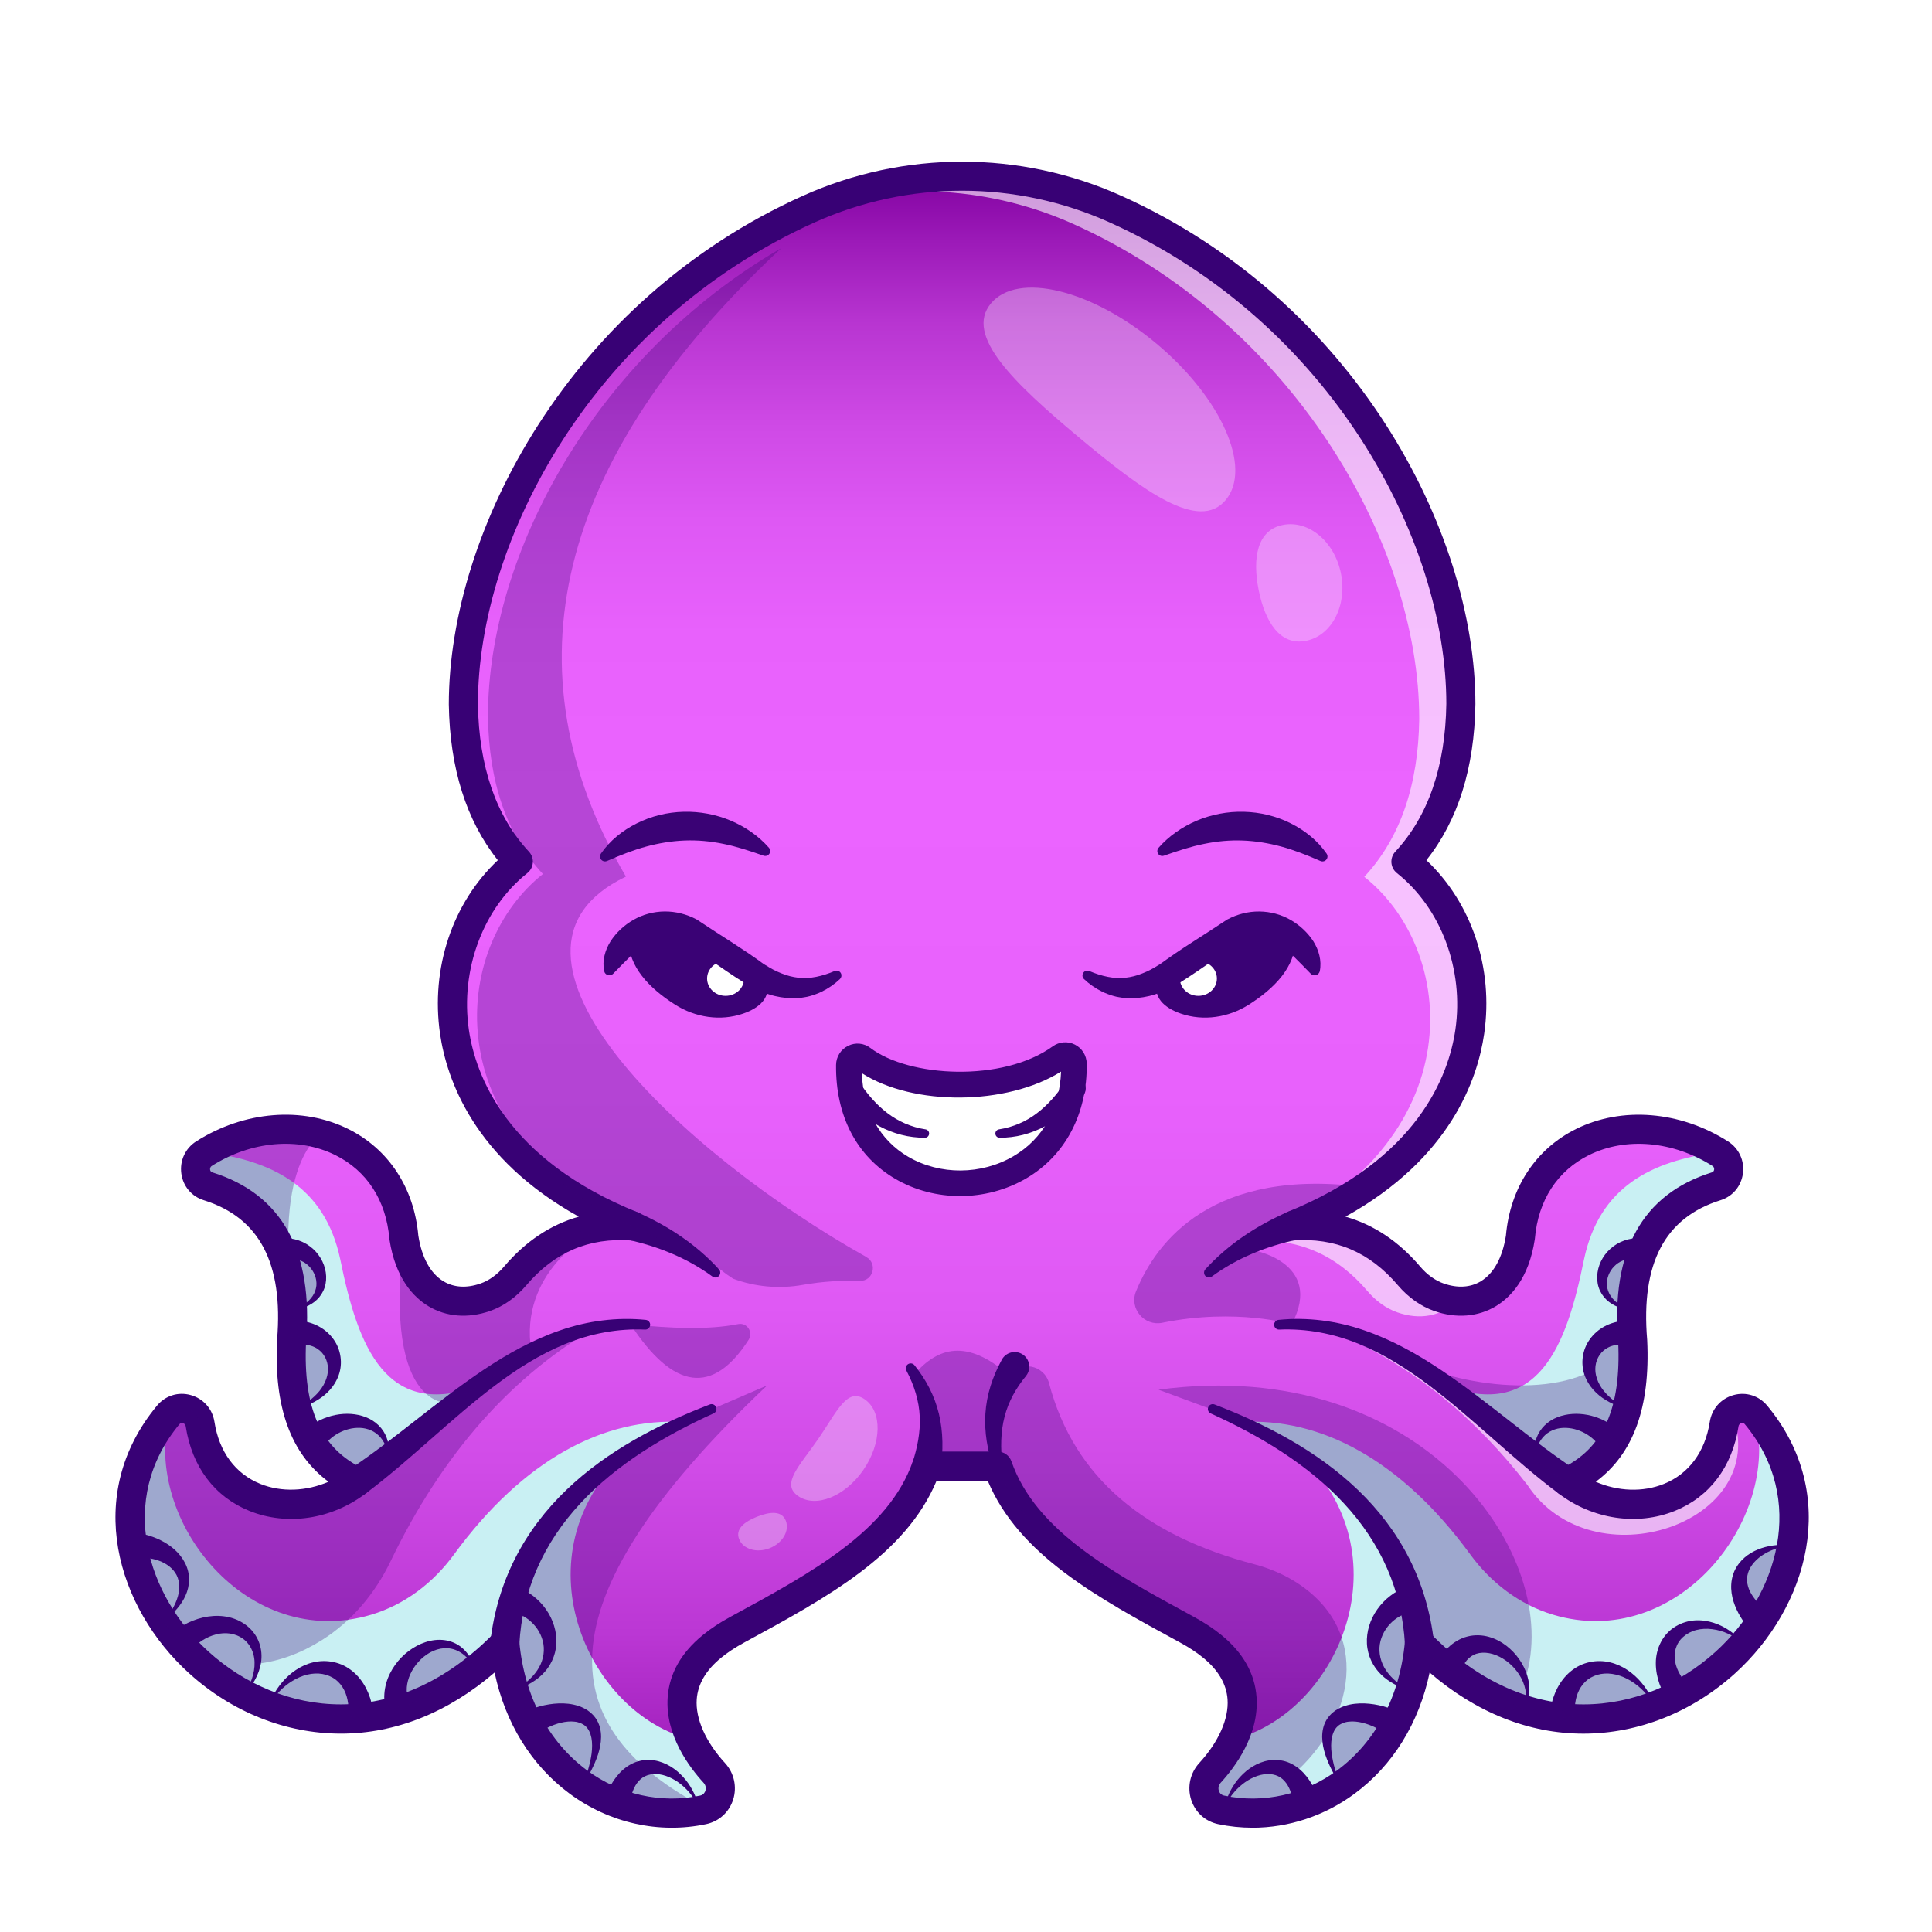 <svg width="251" height="251" viewBox="0 0 251 251" fill="none" xmlns="http://www.w3.org/2000/svg">
<g filter="url(#filter0_d_425_41700)">
<path d="M184.505 209.545C184.443 209.477 184.409 209.443 184.409 209.443C183.543 218.977 178.511 225.934 171.994 229.299C168.115 231.302 163.707 232.029 159.34 231.26C159.108 231.221 158.877 231.18 158.648 231.13C156.47 230.672 155.685 227.978 157.195 226.338C158.37 225.059 159.446 223.574 160.211 221.98C162.059 218.148 162.126 213.684 157.541 209.928C156.509 209.081 155.383 208.36 154.211 207.724C143.065 201.674 132.984 196.131 129.62 186.48H120.384C117.021 196.131 106.94 201.676 95.793 207.724C94.621 208.36 93.498 209.084 92.464 209.928C85.978 215.247 88.798 221.972 92.807 226.34C94.317 227.981 93.532 230.674 91.354 231.133C79.451 233.657 67.002 224.965 65.593 209.446C49.97 225.449 31.236 219.847 22.239 208.079C15.988 199.913 14.431 188.772 21.857 179.828C23.162 178.255 25.681 179 25.998 181.023C27.615 191.427 38.32 193.872 45.593 189.075C45.861 188.897 46.126 188.713 46.386 188.515C39.799 185.415 37.662 179.151 37.849 171.24C37.854 170.904 37.865 170.558 37.883 170.214C38.811 159.066 34.956 152.598 27.025 150.121C25.127 149.527 24.828 146.946 26.508 145.881C31.428 142.755 36.999 142.005 41.722 143.339C47.407 144.946 51.865 149.582 52.471 156.75C53.524 163.645 58.13 166.242 63.025 164.541C64.561 164.012 65.879 163.004 66.934 161.764C69.31 158.967 72.102 156.982 75.39 155.979C77.426 155.351 79.656 155.104 82.094 155.273C82.12 155.273 82.149 155.279 82.175 155.279C82.032 155.219 81.889 155.161 81.746 155.101C79.453 154.159 77.356 153.124 75.44 152.017C53.708 139.429 55.733 117.172 67.34 107.948C62.601 102.848 60.329 95.946 60.202 87.473C60.202 64.413 76.849 35.858 105.092 23.157C106.394 22.572 107.712 22.048 109.046 21.59L109.051 21.584C120.717 17.516 133.527 18.042 144.902 23.157C173.145 35.858 189.792 64.416 189.792 87.473C189.667 95.946 187.396 102.848 182.654 107.948C195.35 118.031 196.579 143.708 167.822 155.276C174.242 154.81 179.194 157.216 183.062 161.764C184.115 163.004 185.436 164.01 186.972 164.541C191.867 166.242 196.473 163.645 197.526 156.75C198.638 143.633 212.644 138.991 223.489 145.878C224.534 146.542 224.815 147.798 224.412 148.79C224.178 149.392 223.687 149.897 222.972 150.119C215.041 152.596 211.186 159.063 212.114 170.211C212.504 178.416 210.572 184.975 204.074 188.285C203.923 188.366 203.767 188.436 203.611 188.512C204.614 189.273 205.698 189.892 206.826 190.351C213.85 193.258 222.553 190.317 223.998 181.021C224.313 178.997 226.832 178.252 228.139 179.825C228.189 179.888 228.243 179.95 228.295 180.015C246.039 201.827 210.879 236.392 184.5 209.545H184.505Z" fill="url(#paint0_linear_425_41700)"/>
<g opacity="0.6">
<path d="M74.504 156.276C75.24 156.61 75.991 156.933 76.768 157.243C75.076 157.12 73.48 157.196 71.985 157.461C72.786 156.995 73.628 156.599 74.504 156.276Z" fill="white"/>
</g>
<g opacity="0.6">
<path d="M167.824 155.279C174.245 154.812 179.197 157.219 183.065 161.767C184.118 163.007 185.438 164.012 186.975 164.544C187.752 164.812 188.519 164.973 189.262 165.023C187.247 167.018 184.456 167.513 181.565 166.507C180.029 165.976 178.711 164.971 177.655 163.731C173.787 159.183 168.836 156.776 162.415 157.243C191.175 145.672 189.943 119.998 177.247 109.915C181.986 104.815 184.258 97.913 184.385 89.439C184.385 66.38 167.739 37.825 139.496 25.124C128.82 20.321 116.87 19.566 105.794 22.853C118.297 17.458 132.459 17.565 144.902 23.16C173.145 35.861 189.792 64.419 189.792 87.475C189.668 95.949 187.396 102.851 182.654 107.951C195.35 118.034 196.579 143.711 167.822 155.279H167.824Z" fill="white"/>
</g>
<g opacity="0.6">
<path d="M225.132 179.825C230.092 193.927 206.868 201.679 198.461 188.957C191.835 180.378 183.764 173.558 173.702 169.162C173.702 169.162 184.287 172.451 195.841 183.019C207.396 193.586 213.744 192.706 219.733 188.866C225.722 185.03 225.132 179.823 225.132 179.823V179.825Z" fill="white"/>
</g>
<path d="M171.994 229.302C167.908 231.409 163.236 232.104 158.646 231.133C156.467 230.674 155.682 227.981 157.193 226.34C158.368 225.061 159.444 223.577 160.208 221.982C173.434 218.76 182.654 198.772 169.444 185.462C185.618 194.927 190.679 215.856 171.991 229.302H171.994Z" fill="#C9F0F3"/>
<path d="M224.414 148.793C224.18 149.395 223.689 149.9 222.974 150.121C215.043 152.598 211.188 159.066 212.116 170.214C212.506 178.419 210.575 184.977 204.076 188.288L187.702 176.007C199.831 180.516 203.481 171.055 205.795 159.592C207.806 150.134 214.604 146.845 223.07 145.701L224.414 148.793Z" fill="#C9F0F3"/>
<path d="M184.505 209.545C184.443 209.477 184.409 209.443 184.409 209.443C182.867 195.151 176.777 189.59 161.237 180.747C171.495 180.146 181.973 185.574 191.022 197.959C193.704 201.632 197.416 204.471 201.765 205.776C217.762 210.576 231.462 193.589 228.015 179.828C228.015 179.828 228.116 179.89 228.301 180.018C246.044 201.83 210.884 236.394 184.505 209.548V209.545Z" fill="#C9F0F3"/>
<path d="M78.005 229.302C82.092 231.409 86.763 232.104 91.354 231.133C93.532 230.674 94.317 227.981 92.807 226.34C91.632 225.061 90.556 223.577 89.791 221.982C76.565 218.76 67.345 198.772 80.556 185.462C64.382 194.927 59.321 215.856 78.008 229.302H78.005Z" fill="#C9F0F3"/>
<path d="M25.582 148.793C25.816 149.395 26.308 149.9 27.023 150.121C34.953 152.598 38.808 159.066 37.88 170.214C37.49 178.419 39.422 184.977 45.92 188.288L62.294 176.007C50.165 180.516 46.516 171.055 44.202 159.592C42.19 150.134 35.393 146.845 26.926 145.701L25.582 148.793Z" fill="#C9F0F3"/>
<path d="M65.494 209.545C65.557 209.477 65.591 209.443 65.591 209.443C67.132 195.151 73.222 189.59 88.762 180.747C78.505 180.146 68.026 185.574 58.977 197.959C56.295 201.632 52.583 204.471 48.234 205.776C32.237 210.576 18.538 193.589 21.985 179.828C21.985 179.828 21.883 179.89 21.699 180.018C3.955 201.83 39.115 236.394 65.494 209.548V209.545Z" fill="#C9F0F3"/>
<path d="M162.714 233.451C161.222 233.451 159.73 233.297 158.253 232.985C156.582 232.631 155.272 231.443 154.749 229.804C154.224 228.153 154.624 226.335 155.799 225.056C158.316 222.316 159.657 219.297 159.48 216.773C159.34 214.796 158.284 212.986 156.34 211.392C155.474 210.683 154.481 210.027 153.306 209.389C142.542 203.544 132.347 198.009 128.321 188.371H121.679C117.652 198.009 107.457 203.544 96.693 209.389C95.515 210.03 94.522 210.683 93.659 211.392C91.715 212.986 90.657 214.796 90.517 216.773C90.34 219.297 91.681 222.316 94.198 225.056C95.373 226.335 95.773 228.153 95.248 229.804C94.725 231.44 93.415 232.631 91.744 232.985C85.624 234.285 79.162 232.842 74.015 229.036C69.019 225.343 65.632 219.836 64.257 213.288C58.2 218.495 51.359 221.227 44.288 221.227H44.239C37.129 221.214 30.15 218.438 24.587 213.408C15.2 204.919 10.747 190.242 20.402 178.614C21.478 177.317 23.152 176.791 24.771 177.242C26.414 177.697 27.6 179.034 27.862 180.729C28.465 184.613 30.578 187.47 33.818 188.78C36.56 189.89 39.812 189.749 42.679 188.504C37.771 184.873 35.58 178.823 35.993 170.12C35.993 170.097 35.996 170.076 35.998 170.053C36.825 160.118 33.706 154.19 26.464 151.926C24.886 151.434 23.773 150.103 23.555 148.452C23.334 146.777 24.077 145.178 25.497 144.279C31.72 140.328 39.289 139.716 45.252 142.68C50.488 145.282 53.802 150.327 54.348 156.524C54.798 159.389 55.923 161.441 57.608 162.46C58.957 163.275 60.615 163.379 62.409 162.757C63.524 162.371 64.59 161.605 65.494 160.54C68.271 157.276 71.515 155.112 75.193 154.065C61.567 146.506 58.029 136.217 57.171 130.318C55.931 121.769 58.788 113.306 64.675 107.756C60.576 102.601 58.437 95.8 58.309 87.507C58.309 64.94 74.112 35.019 104.315 21.436C117.457 15.526 132.532 15.526 145.674 21.436C175.877 35.019 191.68 64.942 191.68 87.478C191.552 95.798 189.413 102.601 185.313 107.756C191.201 113.306 194.058 121.769 192.818 130.318C191.963 136.22 188.425 146.506 174.799 154.065C178.477 155.112 181.721 157.276 184.497 160.54C185.402 161.605 186.47 162.371 187.583 162.757C189.376 163.377 191.035 163.275 192.384 162.46C194.068 161.441 195.197 159.389 195.644 156.524C196.19 150.327 199.504 145.284 204.739 142.682C210.702 139.718 218.272 140.33 224.495 144.282C225.914 145.183 226.658 146.782 226.437 148.454C226.218 150.106 225.106 151.437 223.528 151.929C216.286 154.192 213.167 160.123 213.993 170.055C213.993 170.079 213.996 170.099 213.998 170.123C214.412 178.823 212.22 184.876 207.313 188.507C210.18 189.755 213.429 189.893 216.174 188.783C219.41 187.475 221.526 184.615 222.13 180.732C222.392 179.036 223.577 177.7 225.22 177.244C226.837 176.796 228.511 177.322 229.587 178.617C239.242 190.244 234.789 204.922 225.402 213.41C219.839 218.44 212.862 221.217 205.753 221.23H205.704C198.63 221.23 191.789 218.497 185.735 213.291C184.359 219.839 180.972 225.345 175.976 229.039C172.069 231.927 167.406 233.454 162.709 233.454L162.714 233.451ZM120.382 184.584H129.618C130.421 184.584 131.136 185.092 131.401 185.853C134.554 194.899 144.536 200.319 155.105 206.057C156.493 206.813 157.681 207.597 158.731 208.459C161.513 210.741 163.034 213.447 163.249 216.505C163.592 221.378 160.471 225.559 158.581 227.619C158.196 228.038 158.305 228.515 158.349 228.651C158.412 228.843 158.581 229.182 159.036 229.278C164.099 230.351 169.459 229.153 173.738 225.989C178.763 222.274 181.882 216.336 182.524 209.269C182.592 208.534 183.078 207.904 183.772 207.657C184.466 207.409 185.241 207.589 185.755 208.118C198.664 221.344 213.702 218.893 222.876 210.597C230.923 203.32 234.817 190.83 226.686 181.037C226.642 180.982 226.502 180.815 226.231 180.891C226.114 180.922 225.912 181.021 225.865 181.31C225.049 186.564 222.111 190.463 217.591 192.289C212.701 194.266 206.907 193.393 202.47 190.018C201.945 189.616 201.664 188.97 201.734 188.311C201.804 187.652 202.21 187.079 202.81 186.796C208.277 184.222 210.635 178.989 210.229 170.331C209.26 158.548 213.356 151.14 222.408 148.311C222.574 148.259 222.67 148.139 222.696 147.954C222.712 147.837 222.704 147.618 222.478 147.475C217.362 144.227 211.212 143.69 206.424 146.068C202.319 148.108 199.829 151.958 199.408 156.907C199.405 156.948 199.4 156.99 199.392 157.032C198.612 162.139 196.213 164.562 194.339 165.695C192.033 167.088 189.197 167.315 186.351 166.328C184.601 165.721 182.966 164.567 181.622 162.989C177.944 158.665 173.478 156.761 167.957 157.159C167.029 157.224 166.189 156.607 165.979 155.698C165.768 154.789 166.252 153.862 167.115 153.515C184.23 146.631 188.222 135.681 189.08 129.766C190.211 121.975 187.227 113.991 181.479 109.425C181.066 109.097 180.809 108.61 180.77 108.084C180.731 107.558 180.913 107.037 181.271 106.651C185.547 102.051 187.778 95.589 187.903 87.439C187.903 66.148 172.867 37.804 144.128 24.879C131.97 19.409 118.021 19.409 105.864 24.879C77.124 37.804 62.089 66.148 62.089 87.468C62.214 95.587 64.444 102.051 68.72 106.651C69.079 107.037 69.261 107.558 69.222 108.084C69.183 108.61 68.926 109.097 68.512 109.425C62.765 113.989 59.783 121.972 60.911 129.766C61.769 135.681 65.762 146.631 82.877 153.515C83.74 153.862 84.223 154.789 84.013 155.698C83.802 156.607 82.973 157.23 82.035 157.159C76.516 156.761 72.048 158.665 68.369 162.989C67.025 164.567 65.393 165.721 63.641 166.328C60.797 167.312 57.959 167.088 55.653 165.695C53.779 164.562 51.382 162.139 50.599 157.032C50.592 156.99 50.589 156.948 50.584 156.907C50.163 151.958 47.672 148.108 43.568 146.068C38.78 143.688 32.63 144.227 27.514 147.475C27.288 147.618 27.28 147.837 27.295 147.954C27.332 148.23 27.522 148.29 27.584 148.311C36.635 151.14 40.732 158.55 39.762 170.334C39.357 178.992 41.715 184.222 47.181 186.798C47.779 187.079 48.187 187.655 48.257 188.314C48.328 188.973 48.047 189.619 47.522 190.02C43.082 193.398 37.288 194.268 32.401 192.291C27.88 190.463 24.94 186.564 24.127 181.31C24.082 181.021 23.88 180.922 23.763 180.891C23.492 180.815 23.352 180.982 23.305 181.037C15.174 190.828 19.068 203.32 27.116 210.597C36.289 218.893 51.327 221.342 64.236 208.118C64.751 207.592 65.526 207.409 66.22 207.657C66.914 207.904 67.402 208.534 67.467 209.269C68.109 216.336 71.231 222.274 76.254 225.989C80.535 229.153 85.895 230.351 90.956 229.278C91.411 229.182 91.58 228.843 91.642 228.651C91.686 228.515 91.798 228.038 91.411 227.619C89.519 225.561 86.399 221.381 86.742 216.505C86.958 213.447 88.479 210.741 91.26 208.459C92.313 207.597 93.498 206.81 94.886 206.057C105.456 200.319 115.438 194.899 118.591 185.853C118.856 185.092 119.571 184.584 120.374 184.584H120.382Z" fill="#380175"/>
<path d="M182.527 209.608C182.337 206.237 181.586 202.911 180.232 199.814C178.885 196.712 176.951 193.849 174.606 191.322C172.262 188.791 169.527 186.59 166.595 184.667C163.66 182.745 160.525 181.094 157.299 179.633H157.294C156.977 179.487 156.836 179.112 156.979 178.794C157.117 178.489 157.471 178.346 157.78 178.463C161.139 179.75 164.435 181.245 167.583 183.053C170.728 184.86 173.733 186.991 176.4 189.549C179.067 192.101 181.38 195.102 183.08 198.467C184.791 201.825 185.859 205.526 186.291 209.277V209.285C186.41 210.324 185.667 211.264 184.63 211.381C183.593 211.501 182.657 210.756 182.537 209.717C182.532 209.683 182.529 209.641 182.527 209.608Z" fill="#380175"/>
<path d="M202.53 190.062C199.522 187.817 196.754 185.373 194.014 182.967C191.274 180.56 188.56 178.169 185.698 176.012C182.841 173.861 179.821 171.936 176.546 170.602C173.281 169.258 169.745 168.583 166.189 168.737C165.841 168.753 165.547 168.482 165.532 168.133C165.516 167.797 165.766 167.513 166.096 167.476H166.101C169.821 167.094 173.65 167.594 177.203 168.823C180.77 170.039 184.066 171.889 187.151 173.946C193.328 178.075 198.776 183.042 204.7 186.96C205.571 187.535 205.813 188.71 205.238 189.583C204.664 190.455 203.491 190.697 202.621 190.122C202.592 190.103 202.558 190.08 202.532 190.059L202.53 190.062Z" fill="#380175"/>
<path d="M168.417 157.073C164.531 157.915 160.743 159.423 157.434 161.845C157.151 162.053 156.756 161.991 156.551 161.71C156.369 161.462 156.395 161.126 156.595 160.907C158.04 159.321 159.693 157.896 161.492 156.659C163.288 155.419 165.227 154.367 167.234 153.479L167.252 153.471C168.212 153.046 169.335 153.484 169.758 154.445C170.182 155.406 169.745 156.531 168.786 156.956C168.669 157.008 168.542 157.047 168.42 157.076L168.417 157.073Z" fill="#380175"/>
<path d="M133.288 174.77C132.012 176.317 131.016 178.075 130.512 180.047C129.992 182.016 129.976 184.173 130.234 186.345C130.275 186.691 130.028 187.009 129.683 187.051C129.376 187.087 129.093 186.897 129.002 186.611C128.661 185.524 128.375 184.404 128.193 183.243C128.011 182.084 127.941 180.88 128.019 179.666C128.094 178.453 128.326 177.234 128.692 176.056C129.059 174.876 129.558 173.743 130.145 172.662L130.153 172.647C130.655 171.725 131.809 171.383 132.729 171.886C133.649 172.389 133.99 173.545 133.488 174.467C133.431 174.574 133.358 174.678 133.285 174.77H133.288Z" fill="#380175"/>
<path d="M63.709 209.277C64.137 205.526 65.211 201.825 66.919 198.467C68.619 195.102 70.932 192.101 73.599 189.549C76.266 186.988 79.271 184.86 82.417 183.053C85.567 181.245 88.863 179.752 92.222 178.463C92.547 178.338 92.911 178.502 93.035 178.828C93.155 179.14 93.01 179.492 92.708 179.627H92.7C89.474 181.091 86.339 182.743 83.405 184.665C80.472 186.587 77.735 188.788 75.393 191.32C73.048 193.846 71.112 196.709 69.768 199.811C68.416 202.911 67.662 206.237 67.472 209.605C67.415 210.649 66.521 211.449 65.479 211.389C64.436 211.332 63.638 210.436 63.698 209.391C63.698 209.357 63.703 209.321 63.706 209.287V209.274L63.709 209.277Z" fill="#380175"/>
<path d="M45.299 186.962C51.223 183.045 56.672 178.078 62.848 173.949C65.934 171.891 69.232 170.042 72.799 168.826C76.352 167.596 80.181 167.096 83.901 167.476C84.247 167.513 84.499 167.823 84.463 168.169C84.429 168.503 84.138 168.75 83.808 168.735C80.251 168.578 76.716 169.255 73.451 170.599C70.176 171.933 67.155 173.858 64.299 176.009C61.437 178.166 58.725 180.557 55.983 182.964C53.24 185.371 50.472 187.811 47.467 190.059C46.63 190.684 45.447 190.512 44.821 189.674C44.197 188.835 44.369 187.65 45.206 187.022C45.234 187.001 45.268 186.978 45.294 186.96L45.299 186.962Z" fill="#380175"/>
<path d="M82.768 153.479C84.777 154.367 86.714 155.419 88.51 156.659C90.306 157.896 91.962 159.321 93.407 160.907C93.644 161.165 93.626 161.566 93.366 161.803C93.139 162.009 92.804 162.022 92.565 161.848C89.256 159.425 85.469 157.915 81.582 157.073C80.558 156.852 79.906 155.839 80.127 154.81C80.348 153.781 81.359 153.13 82.386 153.351C82.51 153.377 82.63 153.416 82.742 153.466L82.768 153.479Z" fill="#380175"/>
<path d="M118.534 186.079C119.178 184.087 119.586 182.084 119.488 180.047C119.402 178.015 118.773 175.976 117.759 174.069V174.061C117.59 173.751 117.707 173.368 118.016 173.204C118.289 173.058 118.619 173.134 118.806 173.368C119.527 174.267 120.179 175.241 120.722 176.299C121.266 177.353 121.694 178.489 121.978 179.672C122.264 180.854 122.407 182.076 122.433 183.29C122.459 184.503 122.373 185.709 122.227 186.881V186.902C122.095 187.944 121.149 188.687 120.106 188.556C119.066 188.429 118.326 187.478 118.456 186.433C118.471 186.314 118.5 186.191 118.534 186.079Z" fill="#380175"/>
<path d="M36.162 156.886C37.592 156.703 39.128 157.063 40.256 157.915C41.39 158.751 42.13 159.996 42.325 161.311C42.422 161.967 42.38 162.645 42.177 163.265C41.972 163.885 41.613 164.437 41.166 164.859C40.719 165.286 40.197 165.588 39.661 165.804C39.118 166.013 38.562 166.13 38.008 166.208C38.533 166.01 39.04 165.778 39.492 165.479C39.939 165.171 40.329 164.804 40.61 164.382C40.891 163.963 41.059 163.494 41.104 163.025C41.145 162.556 41.065 162.087 40.898 161.66C40.568 160.803 39.879 160.121 39.107 159.8C38.333 159.47 37.511 159.496 36.763 159.772L36.167 156.888L36.162 156.886Z" fill="#380175"/>
<path d="M37.706 167.565C38.538 167.515 39.396 167.588 40.217 167.831C41.039 168.068 41.821 168.482 42.466 169.047C43.111 169.61 43.623 170.316 43.927 171.089C44.233 171.865 44.343 172.696 44.265 173.485C44.189 174.277 43.914 175.02 43.534 175.66C43.15 176.301 42.653 176.84 42.11 177.288C41.01 178.177 39.736 178.697 38.46 179.044C39.638 178.44 40.732 177.669 41.52 176.692C42.302 175.723 42.726 174.535 42.588 173.465C42.52 172.933 42.331 172.441 42.053 172.029C41.772 171.618 41.39 171.3 40.976 171.076C40.139 170.623 39.146 170.612 38.2 170.891L37.709 167.562L37.706 167.565Z" fill="#380175"/>
<path d="M39.115 182.305C40.108 181.237 41.34 180.492 42.627 180.075C43.916 179.661 45.281 179.554 46.581 179.831C47.228 179.971 47.857 180.208 48.416 180.565C48.972 180.919 49.453 181.388 49.801 181.925C50.508 183.008 50.633 184.272 50.506 185.41C50.36 184.266 49.926 183.162 49.154 182.459C48.393 181.748 47.384 181.461 46.401 181.503C45.416 181.539 44.454 181.873 43.646 182.383C42.837 182.894 42.188 183.587 41.787 184.344L39.118 182.305H39.115Z" fill="#380175"/>
<g opacity="0.3">
<path d="M36.459 158.326C41.538 157.271 44.478 164.689 38.003 166.205L36.459 158.326Z" fill="#380175"/>
</g>
<g opacity="0.3">
<path d="M37.951 169.229C43.784 168.365 46.383 176.049 38.458 179.047L37.951 169.229Z" fill="#380175"/>
</g>
<g opacity="0.3">
<path d="M50.506 185.41C50.485 179.476 43.428 179.414 40.451 183.326L45.252 187.926" fill="#380175"/>
</g>
<path d="M50.35 218.888C50.009 217.976 49.867 216.987 49.937 216.046C50.004 215.101 50.269 214.21 50.659 213.421C51.447 211.84 52.687 210.613 54.145 209.826C54.876 209.436 55.676 209.165 56.503 209.071C57.327 208.977 58.185 209.079 58.936 209.404C59.69 209.725 60.316 210.259 60.771 210.876C61.231 211.493 61.543 212.184 61.782 212.882C61.416 212.238 60.984 211.637 60.459 211.16C59.937 210.681 59.316 210.342 58.671 210.204C57.368 209.923 56.053 210.425 55.055 211.241C54.049 212.061 53.308 213.199 52.999 214.356C52.682 215.52 52.851 216.64 53.399 217.487L50.347 218.893L50.35 218.888Z" fill="#380175"/>
<path d="M45.237 219.198C45.364 217.911 45.252 216.617 44.707 215.557C44.436 215.028 44.062 214.562 43.589 214.197C43.111 213.84 42.533 213.593 41.902 213.481C40.633 213.249 39.201 213.629 37.974 214.39C36.731 215.145 35.694 216.286 34.857 217.56C35.447 216.156 36.271 214.796 37.467 213.718C38.645 212.65 40.217 211.829 42.006 211.801C42.889 211.788 43.807 211.975 44.647 212.379C45.481 212.79 46.222 213.41 46.797 214.145C47.961 215.63 48.447 217.458 48.598 219.195H45.239L45.237 219.198Z" fill="#380175"/>
<g opacity="0.3">
<path d="M51.876 218.185C49.217 212.387 58.53 205.318 61.785 212.879L51.876 218.185Z" fill="#380175"/>
</g>
<g opacity="0.3">
<path d="M46.916 219.198C46.916 211.334 38.691 210.214 34.857 217.56L46.916 219.198Z" fill="#380175"/>
</g>
<path d="M22.216 208.198C22.915 207.67 23.659 207.193 24.465 206.81C25.265 206.427 26.136 206.154 27.028 206.018C27.922 205.883 28.847 205.898 29.739 206.102C30.628 206.302 31.478 206.714 32.175 207.297C32.879 207.875 33.404 208.646 33.69 209.477C33.981 210.308 34.041 211.183 33.911 211.999C33.656 213.645 32.765 215.007 31.756 216.145C32.546 214.843 33.123 213.376 33.071 211.944C33.04 210.519 32.302 209.253 31.195 208.667C30.1 208.05 28.764 208.058 27.589 208.48C26.399 208.889 25.354 209.714 24.478 210.686L22.213 208.198H22.216Z" fill="#380175"/>
<path d="M17.199 195.068C18.644 195.222 20.064 195.625 21.335 196.352C21.969 196.717 22.567 197.16 23.079 197.707C23.591 198.251 24.015 198.897 24.277 199.605C24.543 200.314 24.615 201.082 24.527 201.793C24.439 202.51 24.197 203.169 23.875 203.752C23.222 204.924 22.297 205.825 21.319 206.602C22.102 205.628 22.775 204.557 23.1 203.427C23.435 202.299 23.321 201.15 22.762 200.327C22.206 199.496 21.298 198.944 20.3 198.65C19.302 198.353 18.221 198.3 17.181 198.431L17.202 195.065L17.199 195.068Z" fill="#380175"/>
<path d="M67.07 202.122C68.642 202.708 70.002 203.755 70.927 205.073C71.855 206.385 72.365 207.982 72.279 209.548C72.198 211.118 71.468 212.574 70.423 213.567C69.906 214.069 69.321 214.473 68.71 214.804C68.094 215.124 67.452 215.367 66.807 215.564C67.4 215.236 67.966 214.872 68.478 214.455C68.983 214.028 69.43 213.548 69.783 213.025C70.501 211.978 70.782 210.741 70.6 209.605C70.418 208.469 69.815 207.446 69.006 206.706C68.195 205.958 67.181 205.5 66.16 205.362L67.07 202.122Z" fill="#380175"/>
<path d="M67.795 218.596C69.305 217.82 70.909 217.372 72.586 217.302C73.423 217.276 74.283 217.344 75.133 217.627C75.557 217.755 75.973 217.969 76.36 218.216C76.737 218.49 77.098 218.802 77.363 219.193C77.922 219.959 78.094 220.873 78.091 221.678C78.084 222.496 77.909 223.256 77.681 223.975C77.195 225.405 76.49 226.697 75.708 227.919C76.243 226.572 76.677 225.176 76.862 223.79C76.942 223.1 76.955 222.407 76.836 221.782C76.714 221.159 76.464 220.61 76.074 220.269C75.892 220.086 75.656 219.969 75.427 219.86C75.175 219.774 74.925 219.693 74.639 219.672C74.085 219.602 73.477 219.672 72.882 219.81C71.689 220.097 70.524 220.691 69.588 221.443L67.797 218.596H67.795Z" fill="#380175"/>
<path d="M78.518 229.877C78.764 229.169 79.05 228.466 79.438 227.786C79.833 227.109 80.324 226.455 80.953 225.908C81.58 225.363 82.352 224.931 83.173 224.757C83.992 224.574 84.821 224.621 85.562 224.822C87.052 225.236 88.206 226.168 89.071 227.228C89.937 228.302 90.519 229.552 90.792 230.833C90.254 229.638 89.446 228.601 88.476 227.822C87.514 227.049 86.36 226.525 85.271 226.478C84.73 226.457 84.226 226.556 83.8 226.762C83.373 226.963 83.03 227.286 82.749 227.671C82.471 228.059 82.258 228.523 82.1 229.023C81.944 229.531 81.853 230.081 81.785 230.635L78.512 229.877H78.518Z" fill="#380175"/>
<path d="M213.109 159.769C212.358 159.493 211.539 159.467 210.765 159.798C209.993 160.118 209.304 160.803 208.974 161.657C208.807 162.085 208.727 162.551 208.768 163.022C208.812 163.491 208.981 163.96 209.262 164.379C209.543 164.801 209.933 165.171 210.38 165.476C210.832 165.776 211.339 166.007 211.864 166.205C211.311 166.127 210.752 166.013 210.211 165.802C209.675 165.585 209.153 165.283 208.706 164.856C208.259 164.434 207.9 163.882 207.695 163.262C207.492 162.642 207.45 161.965 207.547 161.308C207.739 159.993 208.48 158.748 209.616 157.912C210.741 157.06 212.28 156.701 213.707 156.883L213.112 159.766L213.109 159.769Z" fill="#380175"/>
<path d="M211.669 170.894C210.726 170.618 209.73 170.628 208.893 171.079C208.477 171.3 208.098 171.62 207.817 172.032C207.539 172.444 207.346 172.933 207.281 173.467C207.144 174.538 207.567 175.723 208.35 176.694C209.135 177.671 210.229 178.442 211.409 179.047C210.133 178.7 208.859 178.179 207.76 177.291C207.216 176.843 206.72 176.306 206.335 175.663C205.953 175.025 205.678 174.282 205.605 173.488C205.527 172.696 205.639 171.865 205.943 171.092C206.249 170.316 206.762 169.612 207.404 169.05C208.048 168.484 208.828 168.068 209.652 167.833C210.476 167.594 211.334 167.518 212.163 167.568L211.672 170.896L211.669 170.894Z" fill="#380175"/>
<g opacity="0.3">
<path d="M213.408 158.326C208.329 157.271 205.389 164.689 211.864 166.205L213.408 158.326Z" fill="#380175"/>
</g>
<g opacity="0.3">
<path d="M211.48 177.676L211.409 179.049C211.308 179.01 211.212 178.974 211.121 178.935C211.256 178.526 211.373 178.106 211.482 177.676H211.48Z" fill="#380175"/>
</g>
<path d="M208.079 184.347C207.677 183.589 207.029 182.896 206.221 182.386C205.415 181.875 204.451 181.542 203.465 181.505C202.483 181.464 201.474 181.75 200.715 182.461C199.943 183.165 199.509 184.266 199.361 185.412C199.234 184.274 199.358 183.011 200.065 181.927C200.414 181.391 200.892 180.922 201.451 180.568C202.007 180.211 202.639 179.974 203.286 179.833C204.586 179.557 205.951 179.661 207.24 180.078C208.527 180.495 209.759 181.24 210.752 182.308L208.079 184.347Z" fill="#380175"/>
<path d="M197.991 218.185C198.49 216.776 198.293 215.26 197.645 214.041C197.006 212.814 195.969 211.824 194.809 211.238C193.652 210.642 192.348 210.537 191.456 210.998C190.551 211.433 189.979 212.402 189.623 213.546L186.54 212.212C186.964 211.439 187.476 210.681 188.162 210.024C188.841 209.37 189.717 208.839 190.666 208.605C191.615 208.362 192.589 208.415 193.445 208.659C194.305 208.902 195.067 209.318 195.722 209.826C197.027 210.847 197.97 212.22 198.428 213.733C198.651 214.489 198.745 215.278 198.672 216.046C198.602 216.812 198.363 217.549 197.994 218.19L197.991 218.185Z" fill="#380175"/>
<g opacity="0.3">
<path d="M188.396 213.046L188.082 212.876C188.082 212.876 188.09 212.856 188.095 212.848L188.396 213.046Z" fill="#380175"/>
</g>
<path d="M201.271 219.198C201.422 217.461 201.908 215.632 203.073 214.148C203.65 213.413 204.388 212.793 205.223 212.382C206.062 211.978 206.98 211.79 207.864 211.803C209.65 211.832 211.222 212.652 212.402 213.72C213.598 214.796 214.422 216.158 215.012 217.562C214.175 216.289 213.138 215.15 211.895 214.392C210.668 213.632 209.239 213.252 207.968 213.483C207.336 213.595 206.759 213.843 206.281 214.2C205.808 214.564 205.433 215.031 205.163 215.559C204.617 216.619 204.503 217.914 204.633 219.201H201.274L201.271 219.198Z" fill="#380175"/>
<path d="M226.517 209.441C225.293 208.527 223.9 207.834 222.462 207.659C221.75 207.565 221.035 207.599 220.38 207.766C219.722 207.933 219.132 208.253 218.67 208.667C218.199 209.079 217.879 209.605 217.71 210.162C217.541 210.72 217.515 211.306 217.63 211.889C217.843 213.061 218.566 214.168 219.449 215.132L216.769 217.161C216.309 216.416 215.899 215.627 215.597 214.773C215.293 213.924 215.114 212.999 215.119 212.056C215.119 211.116 215.345 210.149 215.795 209.308C216.239 208.464 216.91 207.761 217.695 207.297C218.475 206.828 219.343 206.57 220.193 206.516C221.046 206.461 221.88 206.586 222.652 206.836C224.206 207.334 225.48 208.321 226.52 209.438L226.517 209.441Z" fill="#380175"/>
<path d="M232.678 196.751C231.438 196.902 230.237 197.274 229.223 197.886C228.21 198.485 227.401 199.371 227.107 200.33C226.808 201.288 227.027 202.244 227.544 203.104C228.061 203.968 228.849 204.729 229.725 205.404L227.375 207.81C226.491 206.732 225.68 205.523 225.22 204.083C224.994 203.367 224.869 202.59 224.921 201.809C224.971 201.03 225.199 200.257 225.589 199.611C226.38 198.301 227.633 197.53 228.878 197.123C230.136 196.712 231.436 196.626 232.678 196.756V196.751Z" fill="#380175"/>
<g opacity="0.3">
<path d="M202.951 219.198C202.951 211.334 211.175 210.214 215.01 217.56L202.951 219.198Z" fill="#380175"/>
</g>
<g opacity="0.3">
<path d="M226.517 209.441C220.276 203.739 212.94 209.287 218.108 216.145L226.517 209.441Z" fill="#380175"/>
</g>
<g opacity="0.3">
<path d="M232.678 196.751C227.18 196.785 223.073 201.236 228.548 206.604L232.678 196.751Z" fill="#380175"/>
</g>
<path d="M183.707 205.362C182.685 205.502 181.672 205.961 180.861 206.706C180.052 207.446 179.449 208.467 179.267 209.605C179.085 210.738 179.369 211.975 180.083 213.025C180.437 213.551 180.884 214.028 181.388 214.455C181.9 214.874 182.464 215.239 183.06 215.564C182.412 215.367 181.773 215.124 181.157 214.804C180.546 214.476 179.961 214.069 179.444 213.567C178.399 212.574 177.671 211.121 177.588 209.548C177.502 207.98 178.009 206.383 178.94 205.073C179.865 203.755 181.227 202.708 182.797 202.122L183.707 205.362Z" fill="#380175"/>
<g opacity="0.3">
<path d="M183.252 203.742C177.931 205.242 175.862 212.629 183.06 215.564L183.252 203.742Z" fill="#380175"/>
</g>
<path d="M180.278 221.443C179.343 220.691 178.178 220.097 176.985 219.81C176.39 219.669 175.781 219.602 175.228 219.672C174.942 219.696 174.692 219.774 174.44 219.86C174.211 219.969 173.975 220.086 173.793 220.269C173.4 220.61 173.151 221.159 173.028 221.782C172.909 222.407 172.922 223.1 173.002 223.79C173.187 225.178 173.621 226.572 174.157 227.919C173.372 226.697 172.667 225.405 172.184 223.975C171.957 223.256 171.781 222.496 171.773 221.678C171.77 220.873 171.942 219.959 172.501 219.193C172.763 218.802 173.125 218.49 173.504 218.216C173.891 217.969 174.307 217.755 174.731 217.627C175.581 217.343 176.442 217.278 177.279 217.302C178.955 217.37 180.559 217.82 182.069 218.596L180.276 221.443H180.278Z" fill="#380175"/>
<g opacity="0.3">
<path d="M181.175 220.019C176.582 217.114 168.882 217.68 174.159 227.919L181.175 220.019Z" fill="#380175"/>
</g>
<path d="M168.077 230.635C168.009 230.081 167.915 229.531 167.762 229.023C167.601 228.523 167.39 228.059 167.109 227.671C166.829 227.286 166.488 226.963 166.062 226.762C165.638 226.556 165.131 226.457 164.591 226.478C163.504 226.525 162.35 227.049 161.386 227.822C160.416 228.601 159.61 229.638 159.069 230.833C159.342 229.552 159.925 228.302 160.79 227.228C161.658 226.168 162.813 225.236 164.299 224.822C165.04 224.624 165.87 224.574 166.688 224.757C167.51 224.931 168.282 225.363 168.908 225.908C169.537 226.455 170.029 227.109 170.424 227.786C170.811 228.466 171.097 229.169 171.344 229.877L168.071 230.635H168.077Z" fill="#380175"/>
<g opacity="0.3">
<path d="M167.866 226.637C168.667 227.385 169.322 228.565 169.714 230.255L160.951 230.732C160.421 230.93 159.886 231.107 159.34 231.263C159.108 231.224 158.877 231.182 158.648 231.133C156.47 230.674 155.685 227.981 157.195 226.34C158.37 225.061 159.446 223.577 160.211 221.982C162.059 218.151 162.126 213.687 157.541 209.931C156.509 209.084 155.383 208.362 154.211 207.727C143.065 201.676 132.984 196.133 129.62 186.483H120.855C120.863 186.327 120.881 186.17 120.904 186.019C122.056 178.658 118.796 174.535 118.796 174.535C121.856 171.053 125.588 169.852 131.115 174.694C132.576 172.709 135.664 173.321 136.29 175.707C139.566 188.16 148.994 195.558 162.963 199.225C164.793 199.71 166.558 200.434 168.17 201.426C178.42 207.753 175.979 219.667 167.869 226.642L167.866 226.637Z" fill="#380175"/>
</g>
<g opacity="0.3">
<path d="M159.241 60.957C155.773 65.117 148.57 59.853 140.145 52.802C131.721 45.751 125.269 39.585 128.736 35.426C132.204 31.266 141.843 33.61 150.265 40.661C158.69 47.712 162.709 56.797 159.241 60.957Z" fill="white"/>
</g>
<g opacity="0.3">
<path d="M174.216 70.514C175.048 74.671 173.01 78.586 169.67 79.255C166.327 79.924 164.354 76.817 163.522 72.657C162.69 68.5 163.319 64.869 166.662 64.197C170.005 63.528 173.387 66.354 174.216 70.511V70.514Z" fill="white"/>
</g>
<g opacity="0.3">
<path d="M112.542 159.3C88.762 145.969 60.636 119.792 81.317 109.886C65.572 82.993 72.035 55.782 101.505 28.234C77.397 42.159 63.394 67.927 63.394 89.075C63.519 97.548 65.791 104.45 70.532 109.55C58.988 118.722 56.927 140.781 78.273 153.406L77.402 152.981L81.743 155.104L82.092 155.276L90.46 159.371C90.803 159.652 91.156 159.912 91.515 160.162C91.2 159.944 90.891 159.714 90.59 159.472L93.649 160.97C94.156 161.387 94.686 161.77 95.235 162.121C98.094 163.189 101.226 163.476 104.304 162.926C106.911 162.46 109.456 162.345 111.718 162.408C113.441 162.455 114.052 160.131 112.537 159.305L112.542 159.3Z" fill="#380175"/>
</g>
<g opacity="0.3">
<path d="M39.089 171.081C39.089 171.081 38.626 171.152 37.847 171.24C37.852 170.904 37.862 170.558 37.88 170.214C38.808 159.066 34.953 152.598 27.022 150.121C25.125 149.527 24.826 146.946 26.505 145.881C31.426 142.755 36.996 142.005 41.72 143.339C41.72 143.339 34.21 147.519 39.087 171.079L39.089 171.081Z" fill="#380175"/>
</g>
<g opacity="0.3">
<path d="M69.03 171.576L58.785 178.278C58.785 178.278 49.638 180 52.471 156.75C53.524 163.645 58.13 166.242 63.025 164.541C64.561 164.012 65.879 163.004 66.934 161.764C69.31 158.967 72.102 156.982 75.391 155.979L76.768 156.274C76.768 156.274 67.358 161.267 69.03 171.574V171.576Z" fill="#380175"/>
</g>
<g opacity="0.3">
<path d="M33.48 212.139C33.362 213.358 32.83 214.723 31.759 216.145L23.349 209.443C23.404 209.394 23.459 209.342 23.513 209.3C28.421 204.976 33.929 207.524 33.48 212.139Z" fill="#380175"/>
</g>
<g opacity="0.3">
<path d="M78.115 168.047C66.656 174.483 57.524 184.753 50.732 198.858C48.733 203.002 45.728 206.607 41.844 209.063C39.17 210.751 36.297 211.827 33.482 212.139C33.932 207.524 28.424 204.974 23.516 209.3C23.074 208.925 22.65 208.521 22.239 208.076C15.988 199.91 14.431 188.77 21.857 179.825C23.162 178.252 25.681 178.997 25.998 181.021C27.615 191.424 38.32 193.87 45.593 189.072C46.1 189.067 46.386 189.03 46.386 189.03C56.521 178.757 67.106 171.816 78.117 168.047H78.115Z" fill="#380175"/>
</g>
<g opacity="0.3">
<path d="M88.642 180.742L99.667 175.989C68.902 205.091 72.586 220.909 91.549 230.833C79.867 231.326 68.523 230.888 66.051 206.13C67.67 195.516 74.886 186.939 88.64 180.742H88.642Z" fill="#380175"/>
</g>
<g opacity="0.3">
<path d="M81.912 168.047C87.07 168.573 91.959 168.807 95.908 168.023C97.057 167.794 97.894 169.078 97.26 170.063C92.62 177.278 87.504 176.606 81.912 168.047Z" fill="#380175"/>
</g>
<g opacity="0.3">
<path d="M198.142 214.168C198.584 215.447 198.604 216.849 197.991 218.185L196.634 217.458C196.486 217.705 196.333 217.945 196.164 218.185L188.396 213.043L188.095 212.845L183.946 210.097C183.85 196.657 174.138 187.191 159.361 179.823L150.507 176.546C184.947 171.923 203.239 198.376 198.142 214.166V214.168Z" fill="#380175"/>
</g>
<g opacity="0.3">
<path d="M211.916 169.229L211.48 177.676C211.37 178.106 211.253 178.526 211.118 178.935C209.707 183.428 207.125 186.717 202.881 188.285L179.608 170.878C185.527 175.153 198.745 177.984 206.515 174.256C205.982 171.48 208.194 168.854 211.607 169.19C211.708 169.198 211.81 169.211 211.914 169.229H211.916Z" fill="#380175"/>
</g>
<g opacity="0.3">
<path d="M112.178 186.952C109.789 190.424 105.991 191.95 103.691 190.364C101.39 188.775 103.938 186.384 106.324 182.912C108.713 179.44 110.039 176.205 112.336 177.791C114.637 179.38 114.564 183.48 112.175 186.952H112.178Z" fill="white"/>
</g>
<g opacity="0.3">
<path d="M102.089 193.565C102.604 194.878 101.666 196.477 99.989 197.139C98.315 197.8 96.537 197.269 96.022 195.956C95.508 194.644 96.703 193.698 98.38 193.036C100.054 192.375 101.575 192.252 102.089 193.565Z" fill="white"/>
</g>
<g opacity="0.3">
<path d="M167.824 168.047C167.824 168.047 160.593 165.901 151.008 167.849C148.651 168.328 146.678 165.997 147.588 163.767C150.231 157.289 157.536 147.603 177.383 150.238C177.383 150.238 170.868 152.025 162.417 158.329C162.417 158.329 172.137 159.829 167.822 168.049L167.824 168.047Z" fill="#380175"/>
</g>
<path d="M78.068 106.904C79.222 105.221 80.875 103.893 82.739 102.963C84.603 102.028 86.703 101.515 88.814 101.465C90.925 101.408 93.041 101.814 94.951 102.622C96.859 103.437 98.572 104.625 99.901 106.141C100.135 106.407 100.109 106.813 99.841 107.047C99.662 107.206 99.417 107.245 99.207 107.172L99.188 107.165C97.387 106.537 95.692 105.974 93.99 105.636C92.295 105.284 90.608 105.133 88.931 105.198C87.254 105.266 85.591 105.539 83.927 105.99C82.261 106.443 80.618 107.092 78.874 107.855L78.858 107.86C78.531 108.003 78.151 107.855 78.008 107.527C77.915 107.316 77.946 107.079 78.068 106.901V106.904Z" fill="#3A0275"/>
<path d="M171.542 107.857C169.797 107.094 168.154 106.446 166.488 105.992C164.825 105.542 163.161 105.266 161.484 105.201C159.808 105.135 158.121 105.287 156.426 105.638C154.721 105.977 153.028 106.537 151.227 107.167L151.209 107.172C150.873 107.29 150.509 107.112 150.392 106.776C150.314 106.55 150.369 106.31 150.517 106.141C151.846 104.628 153.559 103.44 155.467 102.622C157.377 101.814 159.493 101.408 161.604 101.465C163.715 101.515 165.815 102.025 167.679 102.963C169.54 103.893 171.193 105.221 172.35 106.904C172.553 107.198 172.477 107.602 172.184 107.803C171.994 107.933 171.757 107.949 171.56 107.863L171.544 107.855L171.542 107.857Z" fill="#3A0275"/>
<path d="M168.287 118.13C168.287 121.566 165.664 124.35 162.241 126.523C159.61 128.19 156.363 128.698 153.418 127.687C151.253 126.945 149.672 125.53 150.405 123.332C150.405 123.332 160.231 116.914 160.398 116.836C160.564 116.755 163.065 114.004 168.287 118.13Z" fill="#3A0275"/>
<path d="M155.69 125.377C157.018 125.377 158.095 124.368 158.095 123.123C158.095 121.879 157.018 120.87 155.69 120.87C154.362 120.87 153.286 121.879 153.286 123.123C153.286 124.368 154.362 125.377 155.69 125.377Z" fill="white"/>
<path d="M141.513 122.149C143.124 122.832 144.718 123.194 146.21 123.025C146.959 122.941 147.689 122.756 148.401 122.465C148.76 122.337 149.114 122.157 149.464 121.988C149.813 121.795 150.161 121.602 150.473 121.402L150.715 121.256C150.795 121.209 150.892 121.128 150.98 121.068C151.162 120.938 151.341 120.803 151.523 120.678L152.623 119.912C153.361 119.409 154.104 118.917 154.856 118.435C156.358 117.471 157.863 116.51 159.348 115.518C159.394 115.486 159.444 115.458 159.493 115.432H159.501C160.741 114.77 162.178 114.403 163.611 114.419C165.043 114.432 166.454 114.812 167.658 115.507C168.862 116.198 169.888 117.154 170.627 118.289C171.341 119.43 171.734 120.811 171.464 122.157C171.388 122.532 171.024 122.774 170.65 122.699C170.51 122.67 170.387 122.603 170.294 122.506L170.257 122.47C169.413 121.615 168.763 120.925 168.084 120.274C167.427 119.618 166.707 119.052 165.927 118.641C165.15 118.229 164.328 117.938 163.491 117.878C162.654 117.81 161.814 117.984 161.042 118.378L161.196 118.287C159.698 119.289 158.225 120.329 156.745 121.36C156.005 121.876 155.259 122.381 154.507 122.879L153.371 123.611C153.182 123.733 152.989 123.85 152.797 123.967C152.696 124.027 152.615 124.085 152.498 124.145L152.15 124.322C151.687 124.574 151.219 124.757 150.756 124.944C150.278 125.113 149.8 125.283 149.298 125.4C148.3 125.634 147.244 125.754 146.197 125.66C145.937 125.64 145.677 125.611 145.42 125.559L145.035 125.489L144.658 125.39C144.406 125.327 144.164 125.239 143.928 125.147C143.686 125.067 143.457 124.955 143.228 124.853C142.324 124.41 141.518 123.85 140.829 123.196C140.574 122.957 140.564 122.556 140.803 122.3C140.99 122.102 141.274 122.053 141.51 122.152L141.513 122.149Z" fill="#3A0275"/>
<path d="M81.668 118.13C81.668 121.566 84.291 124.35 87.714 126.523C90.345 128.19 93.592 128.698 96.537 127.687C98.702 126.945 100.283 125.53 99.55 123.332C99.55 123.332 89.724 116.914 89.558 116.836C89.391 116.755 86.89 114.004 81.668 118.13Z" fill="#3A0275"/>
<path d="M94.268 125.377C95.596 125.377 96.672 124.368 96.672 123.123C96.672 121.879 95.596 120.87 94.268 120.87C92.94 120.87 91.863 121.879 91.863 123.123C91.863 124.368 92.94 125.377 94.268 125.377Z" fill="white"/>
<path d="M109.124 123.194C108.432 123.848 107.629 124.408 106.724 124.85C106.495 124.955 106.267 125.064 106.025 125.145C105.786 125.236 105.544 125.322 105.295 125.387L104.918 125.486L104.533 125.556C104.276 125.608 104.018 125.637 103.756 125.658C102.711 125.752 101.655 125.632 100.655 125.397C100.15 125.278 99.674 125.111 99.196 124.942C98.734 124.754 98.266 124.572 97.803 124.319L97.455 124.142C97.338 124.082 97.257 124.025 97.156 123.965C96.963 123.845 96.771 123.73 96.581 123.608L95.445 122.876C94.694 122.379 93.945 121.873 93.207 121.358C91.728 120.326 90.254 119.287 88.757 118.284L88.91 118.375C88.138 117.982 87.299 117.807 86.462 117.875C85.624 117.935 84.803 118.227 84.026 118.638C83.246 119.05 82.526 119.615 81.868 120.271C81.19 120.923 80.54 121.613 79.695 122.467L79.659 122.504C79.391 122.774 78.952 122.777 78.681 122.509C78.58 122.407 78.515 122.285 78.489 122.155C78.216 120.808 78.609 119.427 79.326 118.287C80.064 117.151 81.091 116.195 82.295 115.505C83.498 114.812 84.91 114.429 86.342 114.416C87.774 114.403 89.212 114.77 90.452 115.427H90.457C90.506 115.455 90.558 115.487 90.605 115.518C92.089 116.51 93.594 117.471 95.097 118.435C95.848 118.92 96.592 119.412 97.33 119.912L98.429 120.678C98.614 120.805 98.793 120.938 98.973 121.068C99.061 121.131 99.157 121.209 99.238 121.256L99.48 121.402C99.791 121.6 100.14 121.795 100.488 121.988C100.839 122.157 101.193 122.334 101.551 122.465C102.264 122.756 102.997 122.941 103.743 123.025C105.237 123.194 106.828 122.832 108.44 122.149C108.762 122.011 109.134 122.162 109.269 122.485C109.376 122.735 109.306 123.017 109.121 123.194H109.124Z" fill="#3A0275"/>
<path d="M137.744 133.287C130.829 138.283 117.969 137.955 112.074 133.467C111.343 132.912 110.293 133.454 110.283 134.373C110.057 155.133 139.807 154.588 139.527 134.199C139.514 133.282 138.487 132.753 137.746 133.29L137.744 133.287Z" fill="white"/>
<path d="M124.733 151.39C121.804 151.39 118.884 150.65 116.342 149.171C111.291 146.23 108.549 140.968 108.619 134.355C108.632 133.287 109.235 132.334 110.192 131.865C111.138 131.401 112.243 131.508 113.075 132.144C118.099 135.967 130.262 136.637 136.769 131.938C137.614 131.328 138.716 131.24 139.644 131.709C140.579 132.18 141.167 133.126 141.183 134.175C141.274 140.677 138.414 146.11 133.34 149.085C130.717 150.621 127.717 151.39 124.731 151.39H124.733ZM111.96 135.415C112.17 140.291 114.296 144.128 118.011 146.292C122.129 148.689 127.489 148.657 131.666 146.209C135.479 143.974 137.653 140.096 137.85 135.217C130.78 139.64 118.671 139.726 111.957 135.415H111.96Z" fill="#3A0275"/>
<path d="M111.629 136.592C112.659 138.114 113.842 139.51 115.276 140.601C116.701 141.698 118.401 142.44 120.241 142.724H120.244C120.543 142.771 120.748 143.049 120.701 143.349C120.66 143.62 120.426 143.813 120.161 143.813C119.147 143.813 118.118 143.693 117.112 143.435C116.106 143.18 115.126 142.789 114.205 142.294C112.357 141.302 110.761 139.916 109.363 138.418L109.357 138.41C108.806 137.822 108.838 136.897 109.428 136.345C110.015 135.793 110.938 135.827 111.489 136.415C111.541 136.47 111.59 136.535 111.632 136.592H111.629Z" fill="#3A0275"/>
<path d="M140.66 138.418C139.262 139.919 137.663 141.302 135.817 142.294C134.897 142.789 133.917 143.182 132.911 143.435C131.905 143.693 130.876 143.813 129.862 143.813C129.56 143.813 129.316 143.568 129.316 143.266C129.316 142.992 129.516 142.766 129.779 142.724H129.781C131.622 142.44 133.322 141.698 134.746 140.601C136.179 139.51 137.364 138.114 138.393 136.592C138.846 135.926 139.753 135.749 140.418 136.202C141.086 136.655 141.261 137.564 140.808 138.231C140.767 138.293 140.72 138.351 140.673 138.403L140.66 138.416V138.418Z" fill="#3A0275"/>
</g>
<defs>
<filter id="filter0_d_425_41700" x="10.999" y="17" width="228" height="224.454" filterUnits="userSpaceOnUse" color-interpolation-filters="sRGB">
<feFlood flood-opacity="0" result="BackgroundImageFix"/>
<feColorMatrix in="SourceAlpha" type="matrix" values="0 0 0 0 0 0 0 0 0 0 0 0 0 0 0 0 0 0 127 0" result="hardAlpha"/>
<feOffset dy="4"/>
<feGaussianBlur stdDeviation="2"/>
<feComposite in2="hardAlpha" operator="out"/>
<feColorMatrix type="matrix" values="0 0 0 0 0 0 0 0 0 0 0 0 0 0 0 0 0 0 0.25 0"/>
<feBlend mode="normal" in2="BackgroundImageFix" result="effect1_dropShadow_425_41700"/>
<feBlend mode="normal" in="SourceGraphic" in2="effect1_dropShadow_425_41700" result="shape"/>
</filter>
<linearGradient id="paint0_linear_425_41700" x1="124.998" y1="18.883" x2="124.998" y2="231.563" gradientUnits="userSpaceOnUse">
<stop stop-color="#8303A2"/>
<stop offset="0.04" stop-color="#9C1AB8"/>
<stop offset="0.09" stop-color="#B835D1"/>
<stop offset="0.15" stop-color="#CE49E5"/>
<stop offset="0.21" stop-color="#DE58F4"/>
<stop offset="0.28" stop-color="#E861FC"/>
<stop offset="0.38" stop-color="#EB64FF"/>
<stop offset="0.56" stop-color="#E861FC"/>
<stop offset="0.69" stop-color="#DF59F4"/>
<stop offset="0.79" stop-color="#D04BE7"/>
<stop offset="0.89" stop-color="#BB37D4"/>
<stop offset="0.97" stop-color="#9F1EBB"/>
<stop offset="1" stop-color="#9615B3"/>
</linearGradient>
</defs>
</svg>
